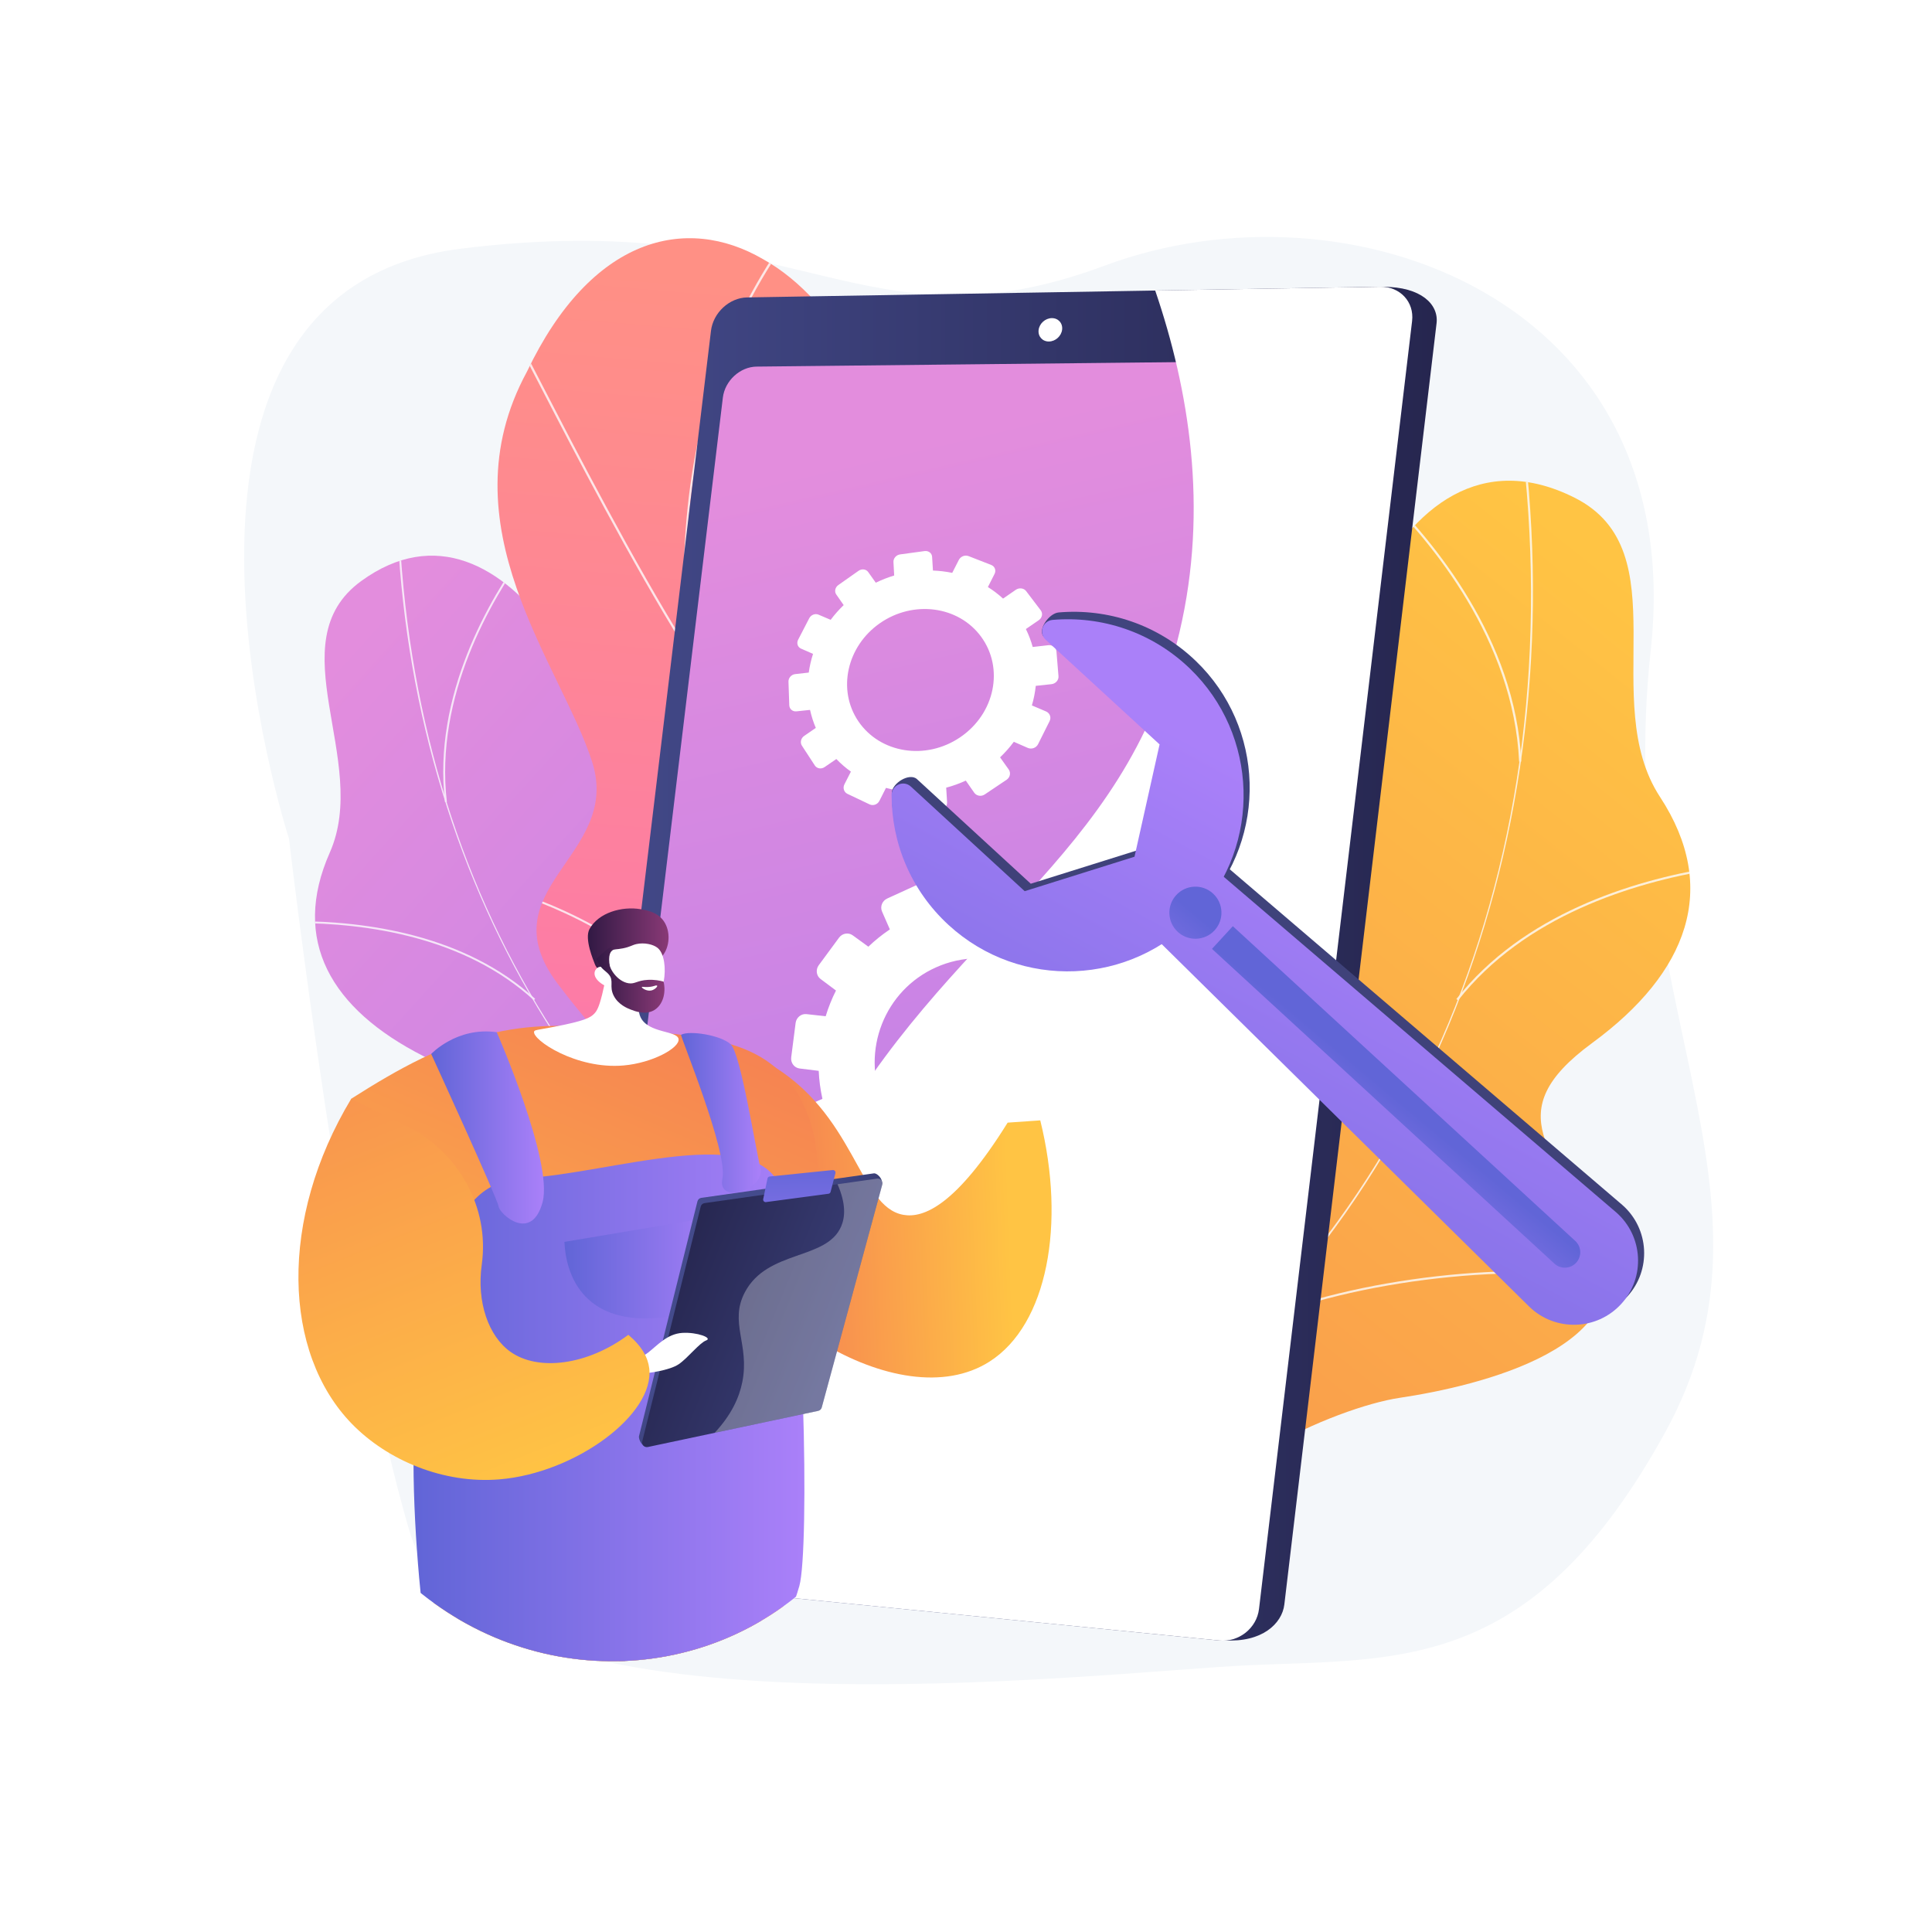 <?xml version="1.0" encoding="utf-8"?>
<!-- Generator: Adobe Illustrator 27.5.0, SVG Export Plug-In . SVG Version: 6.00 Build 0)  -->
<svg version="1.1" xmlns="http://www.w3.org/2000/svg" xmlns:xlink="http://www.w3.org/1999/xlink" x="0px" y="0px"
	 viewBox="0 0 3710 3710" style="enable-background:new 0 0 3710 3710;" xml:space="preserve">
<g id="Background">
	<g>
		<g>
			<rect style="fill:#FFFFFF;" width="3710" height="3710"/>
		</g>
	</g>
</g>
<g id="Illustration">
	<g>
		<path style="fill:#F4F7FA;" d="M3169.85,1249.131c74.369-677.361-582.327-912.688-1047.874-739.255
			c-469.324,174.84-578.13-114.989-1238.072-32.18c-668.227,83.848-328.958,1132.796-328.958,1132.796
			s106.325,912.126,232.293,1332.564c125.286,418.164,1324.535,266.874,1616.271,254.396c290.057-12.407,542.1,11.541,794.462-447.6
			C3449.872,2291.547,3095.727,1924.247,3169.85,1249.131z"/>
		<g>
			<g>
				
					<linearGradient id="SVGID_1_" gradientUnits="userSpaceOnUse" x1="-2552.347" y1="-2844.656" x2="-1937.077" y2="1088.689" gradientTransform="matrix(-0.869 -0.494 -0.494 0.869 -323.832 2459.381)">
					<stop  offset="0" style="stop-color:#FFC444"/>
					<stop  offset="0.996" style="stop-color:#F36F56"/>
				</linearGradient>
				<path style="fill:url(#SVGID_1_);" d="M2267.236,2983.371c-22.519-0.228-71.306-20.576-81.837-31.125
					c-70.083-70.195-209.834-193.096-216.076-297.769c-1.066-17.876,76.31-43.795,85.489-61.411
					c45.322-28.499,62.811-35.574,92.588-83.833c87.908-142.474-176.972-358.851,87.163-477.407
					c193.475-86.841,371.448-37.802,312.717-347.207c-58.733-309.405,121.025-907.332,476.342-728.902
					c203.918,102.402,43.556,390.533,164.115,574.646c114.561,174.955,53.945,337.42-130.323,472.518
					c-184.268,135.098-68.534,208.334,9.9,378.217c94.216,204.066-227.844,280.524-379.542,303.139
					C2565.612,2702.448,2266.84,2831.237,2267.236,2983.371z"/>
				<g>
					<defs>
						<path id="SVGID_00000181786389736634805570000017133113738347502495_" d="M1915.898,2633.594
							c64.874,140.551,125.098,286.245,189.663,428.138c88.269-3.314,192.019-9.362,198.576-119.152
							c9.117-152.641,261.707-241.104,383.862-258.65c151.189-21.718,473.621-99.03,379.324-302.875
							c-78.502-169.699-194.161-243.135-9.898-378.191c184.263-135.056,244.836-297.534,130.308-472.516
							c-120.523-184.141,39.802-472.133-164.114-574.638c-355.313-178.61-535.119,419.836-476.308,728.778
							c58.81,308.942-119.557,261.837-312.664,346.979c-263.633,116.237-0.633,341.097-86.786,474.834
							C2080.321,2611.144,2016.062,2601.109,1915.898,2633.594z"/>
					</defs>
					<clipPath id="SVGID_00000150097477552427932820000016778773829642721209_">
						<use xlink:href="#SVGID_00000181786389736634805570000017133113738347502495_"  style="overflow:visible;"/>
					</clipPath>
					<g style="opacity:0.8;clip-path:url(#SVGID_00000150097477552427932820000016778773829642721209_);">
						<g>
							<path style="fill:#FCFDFE;" d="M2081.036,2811.735c159.571-102.702,300.975-228.423,420.279-373.669
								c114.637-139.566,209.076-297.319,280.696-468.88c139.026-333.04,189.813-712.808,146.869-1098.249l-4.161,0.464
								c90.639,813.511-225.603,1537.553-845.95,1936.815L2081.036,2811.735z"/>
						</g>
						<g>
							<path style="fill:#FCFDFE;" d="M3116.26,2461.127l0.83-4.104c-198.539-39.962-518.321-3.662-712.854,80.923l1.668,3.84
								C2599.769,2457.491,2918.434,2421.307,3116.26,2461.127z"/>
						</g>
						<g>
							<path style="fill:#FCFDFE;" d="M2201.83,2732.032c73.157-83.727,101.199-200.992,83.354-348.538
								c-13.025-107.669-49.754-228.739-109.17-359.844l-3.813,1.728c59.241,130.715,95.856,251.371,108.827,358.62
								c17.697,146.315-10.008,262.485-82.347,345.28L2201.83,2732.032z"/>
						</g>
						<g>
							<path style="fill:#FCFDFE;" d="M2799.95,1921.071c127.333-161.817,334.561-225.713,485.978-250.825l-0.686-4.13
								c-152.146,25.23-360.421,89.499-488.581,252.365L2799.95,1921.071z"/>
						</g>
						<g>
							<path style="fill:#FCFDFE;" d="M2921.346,1462.436c-10.817-234.868-168.979-423.894-262.293-515.668l-2.937,2.985
								c92.877,91.343,250.298,279.434,261.052,512.873L2921.346,1462.436z"/>
						</g>
					</g>
				</g>
			</g>
		</g>
		<g>
			<g>
				<g>
					
						<linearGradient id="SVGID_00000093176617116222448590000000789894408115412127_" gradientUnits="userSpaceOnUse" x1="-2975.786" y1="-3202.526" x2="-2435.3" y2="252.731" gradientTransform="matrix(0.778 -0.629 0.629 0.778 4822.554 2027.905)">
						<stop  offset="0.004" style="stop-color:#E38DDD"/>
						<stop  offset="1" style="stop-color:#9571F6"/>
					</linearGradient>
					<path style="fill:url(#SVGID_00000093176617116222448590000000789894408115412127_);" d="M1638.252,2765.62
						c19.487-3.407,58.879-27.998,66.505-38.642c50.747-70.835,154.376-197.285,144.871-288.909
						c-1.623-15.648-72.389-27.089-82.857-41.051c-43.348-18.246-59.517-21.887-92.205-59.476
						c-96.505-110.975,102.27-336.285-143.588-401.414c-180.087-47.706-327.373,20.164-320.553-256.41
						c6.821-276.574-234.206-769.266-516.782-563.962c-162.172,117.825,17.895,344.737-60.373,521.512
						c-74.375,167.983,1.321,300.177,180.304,391.026c178.982,90.85,89.096,170.827,45.315,329.265
						c-52.59,190.318,237.48,210.701,372.2,208.688C1339.575,2564.625,1616.915,2633.688,1638.252,2765.62z"/>
					<g>
						<defs>
							<path id="SVGID_00000103985487062511851790000004720648369262432908_" d="M1892.962,2412.354
								c-36.207,131.08-67.649,265.955-103.397,398.154c-76.987,9.706-167.783,19.248-189.113-74.988
								c-29.654-131.016-261.216-171.705-369.605-169.507c-134.152,2.719-424.666-18.351-371.973-208.489
								c43.866-158.289,133.659-238.427-45.313-329.241c-178.972-90.814-254.633-223.025-180.291-391.026
								c78.234-176.796-101.782-403.592,60.374-521.506c282.548-205.46,523.69,287.675,516.735,563.859
								s140.949,209.933,320.475,256.22c245.092,63.191,49.156,295.587,142.895,399.238
								C1747.234,2416.323,1801.506,2398.468,1892.962,2412.354z"/>
						</defs>
						<clipPath id="SVGID_00000031205689853282147230000011245733773461844612_">
							<use xlink:href="#SVGID_00000103985487062511851790000004720648369262432908_"  style="overflow:visible;"/>
						</clipPath>
						<g style="opacity:0.8;clip-path:url(#SVGID_00000031205689853282147230000011245733773461844612_);">
							<g>
								<path style="fill:#FCFDFE;" d="M1775.198,2590.305c-152.958-66.287-293.448-155.117-417.563-264.021
									c-119.26-104.645-223.604-227.934-310.134-366.444c-167.972-268.88-266.114-590.842-283.814-931.077l3.673-0.191
									c37.358,718.1,414.666,1300.664,1009.303,1558.359L1775.198,2590.305z"/>
							</g>
							<g>
								<path style="fill:#FCFDFE;" d="M827.863,2433.906l-1.304-3.439c166.407-62.933,448.78-77.036,629.462-31.436l-0.899,3.567
									C1275.06,2357.154,993.672,2371.198,827.863,2433.906z"/>
							</g>
							<g>
								<path style="fill:#FCFDFE;" d="M1659.132,2538.429c-75.346-62.153-116.365-159.807-121.922-290.249
									c-4.053-95.188,10.533-205.37,43.354-327.484l3.552,0.954c-32.725,121.751-47.271,231.558-43.232,326.374
									c5.51,129.354,46.08,226.106,120.585,287.568L1659.132,2538.429z"/>
							</g>
							<g>
								<path style="fill:#FCFDFE;" d="M1025.094,1920.689c-133.437-122.124-322.175-147.981-457.008-148.172l0.006-3.678
									c135.482,0.189,325.181,26.221,459.484,149.137L1025.094,1920.689z"/>
							</g>
							<g>
								<path style="fill:#FCFDFE;" d="M854.507,1540.425c-24.092-205.135,86.072-391.528,153.883-484.379l2.971,2.169
									c-67.493,92.415-177.149,277.892-153.205,481.78L854.507,1540.425z"/>
							</g>
						</g>
					</g>
				</g>
			</g>
			<g>
				<g>
					<defs>
						<path id="SVGID_00000134216714518308233490000014850078772825532046_" d="M1288.306,2813.698
							c124.586,18.482,249.68,34.638,375.183,48.447c1.553,2.001,100.715-204.009,7.529-351.979
							c-185.53-288.033,34.645-440.189,114.163-544.359c121.129-144.418,137.572-355.916-92.657-378.774
							c-223.127-26.521-155.232-400.471-40.92-671.501c69.197-128.183-41.151-337.152-186.41-417.923
							c-147.379-85.76-329.664-43.322-453.303,216.112c-160.46,295.625,65.664,562.703,125.241,749.429
							c58.72,183.369-211.936,244.227-59.815,434.226c126.157,166.347,303.385,309.728,187.417,443.202
							C1147.228,2471.756,1131.175,2601.01,1288.306,2813.698z"/>
					</defs>
					<clipPath id="SVGID_00000160173511085096267550000008652763904742613130_">
						<use xlink:href="#SVGID_00000134216714518308233490000014850078772825532046_"  style="overflow:visible;"/>
					</clipPath>
				</g>
				<g>
					<defs>
						<path id="SVGID_00000170963219522193813630000014639079443768356000_" d="M1288.306,2813.698
							c124.586,18.482,249.68,34.638,375.183,48.447c1.553,2.001,100.715-204.009,7.529-351.979
							c-185.53-288.033,34.645-440.189,114.163-544.359c121.129-144.418,137.572-355.916-92.657-378.774
							c-223.127-26.521-155.232-400.471-40.92-671.501c69.197-128.183-41.151-337.152-186.41-417.923
							c-147.379-85.76-329.664-43.322-453.303,216.112c-160.46,295.625,65.664,562.703,125.241,749.429
							c58.72,183.369-211.936,244.227-59.815,434.226c126.157,166.347,303.385,309.728,187.417,443.202
							C1147.228,2471.756,1131.175,2601.01,1288.306,2813.698z"/>
					</defs>
					<clipPath id="SVGID_00000162348981117779677420000006327351321110062726_">
						<use xlink:href="#SVGID_00000170963219522193813630000014639079443768356000_"  style="overflow:visible;"/>
					</clipPath>
					
						<linearGradient id="SVGID_00000121979924714665209080000011342778861040339091_" gradientUnits="userSpaceOnUse" x1="1446.836" y1="-1473.018" x2="694.571" y2="664.999" gradientTransform="matrix(0.968 -0.25 0.25 0.968 449.045 2329.209)">
						<stop  offset="0" style="stop-color:#FF9085"/>
						<stop  offset="1" style="stop-color:#FB6FBB"/>
					</linearGradient>
					
						<path style="clip-path:url(#SVGID_00000162348981117779677420000006327351321110062726_);fill:url(#SVGID_00000121979924714665209080000011342778861040339091_);" d="
						M1288.306,2813.698c124.586,18.482,249.68,34.638,375.183,48.447c1.553,2.001,100.715-204.009,7.529-351.979
						c-185.53-288.033,34.645-440.189,114.163-544.359c120.336-144.505,130.102-334.137-72.21-392.623
						c-223.385-68.516-179.366-388.246-61.367-657.652c69.197-128.183-41.151-337.152-186.41-417.923
						c-147.379-85.76-329.664-43.322-453.303,216.112c-160.46,295.625,65.664,562.703,125.241,749.429
						c58.72,183.369-211.936,244.227-59.815,434.226c126.157,166.347,303.385,309.728,187.417,443.202
						C1147.228,2471.756,1131.175,2601.01,1288.306,2813.698z"/>
					<g style="opacity:0.8;clip-path:url(#SVGID_00000162348981117779677420000006327351321110062726_);">
						<g>
							<path style="fill:#FCFDFE;" d="M1446.202,2870.959c2.379-14.452,7.643-508.978-65.725-987.182
								c-7.674-79.605-17.532-160.301-27.064-238.339c-25.545-209.182-51.966-425.49-36.658-629.595
								c17.126-228.427,85.978-419.507,210.492-584.157l3.911,2.319c-276.494,365.631-226.321,776.458-173.198,1211.407
								c9.536,78.058,19.393,158.775,27.058,238.327c76.54,498.846,66.217,986.482,65.649,988.395l-4.438-1.287l2.219,0.643
								L1446.202,2870.959z"/>
						</g>
						<g>
							<path style="fill:#FCFDFE;" d="M1314.063,1242.77c-100.491-160.696-214.395-381.027-275.586-499.397
								c-26.154-50.596-46.812-90.559-49.766-93.449l1.288-0.924l0.199-2.407c3.077,0.469,5.149,4.044,52.436,95.514
								c61.164,118.318,175.015,338.553,275.422,499.108L1314.063,1242.77z"/>
						</g>
						<g>
							<path style="fill:#FCFDFE;" d="M1317.084,1066.693l-1.662-6.41c51.066-102.499,127.868-185.934,222.102-241.289
								c74.805-43.945,138.269-57.421,154.601-58.679c3.494-0.265,4.919-0.051,5.902,0.901l-3.323,2.382
								c0.466,0.452,0.929,0.534,0.942,0.538c-5.695-1.039-67.505,9.165-143.997,51.67
								C1482.703,854.12,1383.912,932.559,1317.084,1066.693z"/>
						</g>
						<g>
							<path style="fill:#FCFDFE;" d="M1418.888,2205.328c17.389-137.804,93.848-270.052,227.246-393.072
								c69.473-64.067,151.777-122.906,244.618-174.881c4.862-2.72,8.701-4.87,9.277-5.348l3.347,2.907
								c-0.813,0.677-3.449,2.16-9.86,5.75c-129.001,72.218-433.041,271.882-470.088,565.424L1418.888,2205.328z"/>
						</g>
						<g>
							<path style="fill:#FCFDFE;" d="M1402.712,2051.565c-90.228-230.084-385.751-325.831-390.85-327.233
								c-0.022-0.006-0.035-0.01-0.048-0.013l0.311-1.88l-1.191,1.557l-1.033-2.232l2.137-1.271
								c2.741,0.125,303.63,97.188,394.993,330.174L1402.712,2051.565z"/>
						</g>
						<g>
							<path style="fill:#FCFDFE;" d="M1446.546,2791.009c13.381-58.726,65.473-150.629,237.648-254.967
								c4.043-2.448,7.536-4.564,8.057-5.031l1.437,1.172l2.704,0.41c-0.108,1.107-0.108,1.107-9.318,6.687
								c-171.103,103.687-222.799,194.714-236.036,252.817L1446.546,2791.009z"/>
						</g>
						<g>
							<path style="fill:#FCFDFE;" d="M1445.666,2674.469c-7.524-109.774-157.585-230.424-246.369-292.573
								c-3.029-2.121-4.971-3.486-5.651-4.023l2.938-2.721c0.649,0.516,2.514,1.817,5.406,3.842
								c89.431,62.604,240.607,184.257,248.239,295.626L1445.666,2674.469z"/>
						</g>
					</g>
				</g>
				<g>
					<defs>
						<path id="SVGID_00000045594061335559553720000004364007888438749095_" d="M1288.306,2813.698
							c124.586,18.482,249.68,34.638,375.183,48.447c1.553,2.001,100.715-204.009,7.529-351.979
							c-185.53-288.033,34.645-440.189,114.163-544.359c121.129-144.418,137.572-355.916-92.657-378.774
							c-223.127-26.521-155.232-400.471-40.92-671.501c69.197-128.183-41.151-337.152-186.41-417.923
							c-147.379-85.76-329.664-43.322-453.303,216.112c-160.46,295.625,65.664,562.703,125.241,749.429
							c58.72,183.369-211.936,244.227-59.815,434.226c126.157,166.347,303.385,309.728,187.417,443.202
							C1147.228,2471.756,1131.175,2601.01,1288.306,2813.698z"/>
					</defs>
					<clipPath id="SVGID_00000073705088364025468730000015514126938403121828_">
						<use xlink:href="#SVGID_00000045594061335559553720000004364007888438749095_"  style="overflow:visible;"/>
					</clipPath>
				</g>
			</g>
		</g>
		<g>
			<g>
				<g>
					
						<linearGradient id="SVGID_00000080899031316130431150000004015533837280212926_" gradientUnits="userSpaceOnUse" x1="1138.57" y1="1850.543" x2="2758.984" y2="1850.543">
						<stop  offset="0" style="stop-color:#444B8C"/>
						<stop  offset="0.996" style="stop-color:#26264F"/>
					</linearGradient>
					<path style="fill:url(#SVGID_00000080899031316130431150000004015533837280212926_);" d="M1417.472,639.229l-278.429,2314.249
						c-4.174,34.699,19.741,65.804,53.243,69.128l1159.693,127.317c71.042,4.419,109.939-31.876,114.323-68.774l292.319-2460.433
						c4.359-36.692-30.495-69.92-101.839-69.921l-1170.245,24.648C1452.66,576.01,1421.625,604.712,1417.472,639.229z"/>
					
						<linearGradient id="SVGID_00000049198843064511511440000010681187575669207471_" gradientUnits="userSpaceOnUse" x1="1084.843" y1="1850.609" x2="2712.083" y2="1850.609">
						<stop  offset="0" style="stop-color:#444B8C"/>
						<stop  offset="0.996" style="stop-color:#26264F"/>
					</linearGradient>
					<path style="fill:url(#SVGID_00000049198843064511511440000010681187575669207471_);" d="M1365.278,635.246L1085.32,2961.071
						c-4.198,34.874,19.799,66.139,53.424,69.487l1202.277,119.7c37.694,3.752,72.237-23.515,76.646-60.603l293.96-2473.148
						c4.383-36.881-23.302-66.526-61.408-65.883l-1215.603,20.511C1400.611,571.708,1369.454,600.557,1365.278,635.246z"/>
					
						<linearGradient id="SVGID_00000171719284244431105890000002642239627449717686_" gradientUnits="userSpaceOnUse" x1="2075.92" y1="854.979" x2="1315.139" y2="4112.494" gradientTransform="matrix(-1 0 0 1 3736.966 0)">
						<stop  offset="0.004" style="stop-color:#E38DDD"/>
						<stop  offset="1" style="stop-color:#9571F6"/>
					</linearGradient>
					<path style="fill:url(#SVGID_00000171719284244431105890000002642239627449717686_);" d="M1388.091,763.536l-259.485,2156.501
						c-3.92,32.581,18.553,61.737,50.027,64.797l1130.701,109.913c35.041,3.406,67.151-22.046,71.257-56.568l271.662-2284.615
						c4.084-34.343-21.619-62.13-57.014-61.753l-1142.305,12.164C1421.133,704.313,1391.992,731.114,1388.091,763.536z"/>
					<path style="fill:#FFFFFF;" d="M1994.432,633.648c-1.482,12.381,7.403,22.292,19.859,22.135
						c12.47-0.157,23.792-10.342,25.275-22.748c1.484-12.406-7.434-22.316-19.906-22.133
						C2007.203,611.084,1995.913,621.267,1994.432,633.648z"/>
					<g>
						<path style="fill:#FFFFFF;" d="M1583.579,2211.116c231.479-427.972,577.274-556.076,681.385-997.149
							c56.276-238.417,17.934-466.614-46.644-656.056l431.899-7.288c38.105-0.642,65.791,29.003,61.407,65.883l-293.959,2473.149
							c-4.408,37.088-38.951,64.355-76.646,60.602l-945.107-94.095C1388.925,2672.683,1480.395,2401.887,1583.579,2211.116z"/>
					</g>
				</g>
			</g>
			<g>
				<path style="fill:#FFFFFF;" d="M1763.99,1697.847l-60.305,27.568c-9.599,4.388-14.041,15.559-9.924,24.974l15.023,34.354
					c-14.868,9.99-28.683,21.078-41.306,33.175l-30.01-21.817c-8.272-6.013-20.016-4.011-26.252,4.46l-39.007,52.986
					c-6.239,8.476-4.67,20.301,3.523,26.428l29.588,22.121c-7.987,15.862-14.595,32.404-19.785,49.426l-36.775-4.107
					c-10.218-1.141-19.576,6.434-20.924,16.93l-8.474,65.966c-1.363,10.602,5.844,20.232,16.116,21.498l36.696,4.526
					c0.776,17.871,3.183,35.864,7.125,53.808l-34.465,15.015c-9.647,4.202-14.229,15.722-10.235,25.756l25.192,63.281
					c4.063,10.206,15.289,15.106,25.075,10.918l34.963-14.963c9.844,15.941,20.894,30.886,33.107,44.614l-23.05,31.384
					c-6.487,8.832-4.791,21.627,3.813,28.593l54.332,43.996c8.775,7.106,21.236,5.621,27.808-3.336l23.529-32.063
					c16.555,9.032,33.87,16.627,51.76,22.645l-4.437,40.943c-1.241,11.446,6.778,22.163,17.936,23.927l70.387,11.125
					c11.354,1.796,21.53-6.157,22.702-17.752l4.216-41.667c18.805-0.551,37.703-2.864,56.504-6.899l17.349,39.673
					c4.808,10.995,17.305,16.452,27.915,12.156l66.677-26.999c10.716-4.338,15.371-16.812,10.398-27.827l-18.085-40.06
					c16.165-10.421,31.186-22.12,44.842-35.042l35.556,26.583c9.777,7.311,23.251,5.704,30.064-3.608l42.605-58.208
					c6.811-9.304,4.31-22.679-5.561-29.855l-36.254-26.356c8.152-17.08,14.755-34.863,19.695-53.152l44.022,5.428
					c11.947,1.475,22.396-6.694,23.312-18.23l5.694-71.744c0.905-11.411-8.005-21.726-19.875-23.051l-43.8-4.892
					c-1.826-18.523-5.397-37.037-10.613-55.359l39.536-16.92c10.646-4.556,15.151-16.624,10.06-26.924l-31.558-63.839
					c-5.002-10.118-17.557-14.594-28.043-10.025l-38.937,16.963c-11.027-15.237-23.176-29.333-36.357-42.12l24.268-33.071
					c6.539-8.909,4.235-21.222-5.12-27.486l-57.923-38.788c-9.17-6.141-21.82-3.984-28.274,4.803l-23.922,32.572
					c-16.612-7.552-33.813-13.656-51.39-18.285l3.964-39.182c1.068-10.561-6.923-19.812-17.827-20.675l-67.619-5.348
					c-10.723-0.848-20.315,6.916-21.446,17.352l-4.155,38.33c-17.652,1.463-35.29,4.518-52.753,9.054l-15.647-34.66
					C1784.98,1697.448,1773.677,1693.419,1763.99,1697.847z M1962.853,2229.478c-104.44,43.588-224.045-7.409-267.431-111.07
					c-42.352-101.191,3.3-216.804,102.201-260.897c100.182-44.664,220.315-0.697,268.191,100.952
					C2114.886,2062.652,2068.708,2185.299,1962.853,2229.478z"/>
				<path style="fill:#FFFFFF;" d="M1648.627,1096.147l-38.73,27.256c-6.178,4.348-8.012,12.427-4.093,18.058l14.286,20.527
					c-9.203,8.867-17.558,18.311-24.978,28.25l-23.353-9.934c-6.446-2.742-14.416,0.37-17.815,6.948l-21.284,41.198
					c-3.408,6.598-0.973,14.224,5.451,17.037l23.166,10.144c-3.786,11.769-6.535,23.78-8.238,35.893l-26.177,2.99
					c-7.285,0.832-12.985,7.331-12.741,14.525l1.53,45.211c0.245,7.266,6.384,12.529,13.719,11.747l26.162-2.787
					c2.557,11.737,6.265,23.294,11.037,34.571l-22.368,15.445c-6.269,4.329-8.172,12.709-4.246,18.731l24.729,37.927
					c3.983,6.108,12.358,7.544,18.703,3.193l22.636-15.524c8.624,8.963,17.966,17.066,27.97,24.17l-12.468,24.454
					c-3.511,6.887-0.901,15.066,5.846,18.27l42.509,20.19c6.849,3.253,15.28,0.247,18.814-6.719l12.643-24.918
					c12.394,3.269,25.136,5.467,38.083,6.534l1.489,27.611c0.416,7.718,7.099,13.45,14.939,12.793l49.321-4.135
					c7.934-0.664,13.99-7.516,13.515-15.292l-1.706-27.948c12.737-3.379,25.328-7.92,37.65-13.566l16.099,23.133
					c4.457,6.405,13.512,7.958,20.219,3.453l42.054-28.249c6.743-4.529,8.522-13.387,3.981-19.768l-16.535-23.232
					c9.762-9.339,18.606-19.323,26.392-29.88l26.76,11.718c7.347,3.217,16.201,0.06,19.759-7.057l22.222-44.433
					c3.548-7.094,0.438-15.39-6.933-18.525l-27.115-11.535c3.618-12.364,6.123-24.944,7.457-37.596l30.033-3.2
					c8.136-0.866,14.229-7.762,13.6-15.389l-3.914-47.449c-0.624-7.549-7.682-12.912-15.755-11.99l-29.845,3.408
					c-3.226-11.787-7.622-23.31-13.103-34.466l24.676-16.922c6.635-4.55,8.348-13.073,3.83-19.023l-28.049-36.932
					c-4.453-5.863-13.372-6.936-19.926-2.41l-24.373,16.829c-9.093-8.327-18.826-15.75-29.125-22.171l12.792-25.21
					c3.444-6.787,0.549-14.506-6.451-17.238l-43.447-16.96c-6.895-2.692-15.249,0.57-18.671,7.282l-12.694,24.9
					c-12.139-2.517-24.534-3.998-37.039-4.455l-1.61-26.369c-0.434-7.108-6.914-12.031-14.463-11.006l-46.939,6.375
					c-7.463,1.014-13.197,7.551-12.817,14.611l1.397,25.927c-11.983,3.583-23.794,8.219-35.331,13.815l-14.667-20.608
					C1663.102,1092.772,1654.836,1091.777,1648.627,1096.147z M1843.809,1415.79c-66.373,45.086-154.119,30.608-195.642-30.911
					c-40.696-60.294-21.966-143.925,41.5-188.146c63.905-44.526,150.727-33.549,194.313,25.871
					C1928.463,1283.246,1910.657,1370.38,1843.809,1415.79z"/>
			</g>
		</g>
		<g>
			<defs>
				<path id="SVGID_00000091713249150638681070000002713803858289231506_" d="M753.645,3009.726
					c-238.177-243.319-373.462-1020.471-135.322-1252.352c234.543-228.379,1267.689-42.417,1441.209,240.202
					c236.72,385.554-258.727,794.433-479.102,1021.279C1356.794,3249.058,987.13,3248.25,753.645,3009.726z"/>
			</defs>
			<clipPath id="SVGID_00000128444940086600710710000001098320714832754310_">
				<use xlink:href="#SVGID_00000091713249150638681070000002713803858289231506_"  style="overflow:visible;"/>
			</clipPath>
			<g style="clip-path:url(#SVGID_00000128444940086600710710000001098320714832754310_);">
				<path style="fill:#FFFFFF;" d="M1944.618,2166.551c0,0-11.051-54.846,2.456-65.897c13.507-11.051,58.121-88,56.074-66.307
					s-11.46,49.526-11.46,49.526s42.158,4.093,31.516,29.06c-10.642,24.968-37.435,26.354-35.294,39.167
					C1990.05,2164.914,1946.255,2211.165,1944.618,2166.551z"/>
				
					<linearGradient id="SVGID_00000132080468290401238610000017602304553412143281_" gradientUnits="userSpaceOnUse" x1="-555.442" y1="2316.243" x2="9.738" y2="2336.637" gradientTransform="matrix(-1 0 0 1 1382.367 0)">
					<stop  offset="0" style="stop-color:#FFC444"/>
					<stop  offset="0.996" style="stop-color:#F36F56"/>
				</linearGradient>
				<path style="fill:url(#SVGID_00000132080468290401238610000017602304553412143281_);" d="M1934.97,2155.793
					c20.88-1.457,41.756-2.913,62.636-4.37c49.256,199.037,13.926,392.114-97.243,463.121
					c-173.686,110.938-496.473-98.074-566.424-325.659c-30.703-99.893-23.713-244.056,37.651-272.066
					c17.033-7.777,43.463-8.984,100.728,23.167c171.014,96.015,175.509,277.484,262.447,292.852
					C1773.421,2339.671,1835.841,2315.025,1934.97,2155.793z"/>
				
					<linearGradient id="SVGID_00000130625735048109696630000009700612833370307721_" gradientUnits="userSpaceOnUse" x1="2323.557" y1="3861.758" x2="1930.234" y2="2975.114" gradientTransform="matrix(0.999 0.053 -0.053 0.999 -439.093 -19.3)">
					<stop  offset="0" style="stop-color:#AA80F9"/>
					<stop  offset="0.996" style="stop-color:#6165D7"/>
				</linearGradient>
				<path style="fill:url(#SVGID_00000130625735048109696630000009700612833370307721_);" d="M1243.062,3386.582h227.48
					c-10.721-192.736-10.576-371.398-4.01-533.298c-106.307,16.449-212.616,32.899-318.925,49.35
					c15.176,207.793,55.793,364.811,91.512,472.229C1240.433,3378.813,1241.748,3382.717,1243.062,3386.582z"/>
				
					<linearGradient id="SVGID_00000093874240297536061440000008754624234609828488_" gradientUnits="userSpaceOnUse" x1="2262.564" y1="3888.817" x2="1869.241" y2="3002.174" gradientTransform="matrix(0.999 0.053 -0.053 0.999 -439.093 -19.3)">
					<stop  offset="0" style="stop-color:#AA80F9"/>
					<stop  offset="0.996" style="stop-color:#6165D7"/>
				</linearGradient>
				<path style="opacity:0.3;fill:url(#SVGID_00000093874240297536061440000008754624234609828488_);" d="M1243.063,3386.582
					h132.978c-13.854-73.447-59.442-118.546-84.065-171.172c-30.251-64.656-41.842-168.512,39.688-341.258
					c-61.352,9.494-122.704,18.989-184.056,28.481c15.176,207.792,55.793,364.811,91.512,472.228
					C1240.433,3378.813,1241.748,3382.717,1243.063,3386.582z"/>
				
					<linearGradient id="SVGID_00000133528882474121213520000001272621843920420284_" gradientUnits="userSpaceOnUse" x1="1613.651" y1="3994.631" x2="1220.317" y2="3107.962" gradientTransform="matrix(0.998 -0.069 0.069 0.998 -362.407 92.986)">
					<stop  offset="0" style="stop-color:#AA80F9"/>
					<stop  offset="0.996" style="stop-color:#6165D7"/>
				</linearGradient>
				<path style="fill:url(#SVGID_00000133528882474121213520000001272621843920420284_);" d="M1181.389,3386.582
					c17.144-184.328,35.514-366.266,55.013-545.739c-210.301-21.24-286.521,49.733-311.152,78.335
					c-69.804,81.043-55.144,213.991-15.101,467.404H1181.389z"/>
				
					<linearGradient id="SVGID_00000153697863918928515020000004416165407419411871_" gradientUnits="userSpaceOnUse" x1="1104.775" y1="3028.765" x2="1699.752" y2="1654.006" gradientTransform="matrix(1 0 0 1 -201.513 0)">
					<stop  offset="0" style="stop-color:#FFC444"/>
					<stop  offset="0.996" style="stop-color:#F36F56"/>
				</linearGradient>
				<path style="fill:url(#SVGID_00000153697863918928515020000004416165407419411871_);" d="M674.483,2109.893
					c92.678-58.934,175.723-104.889,274.585-126.733c87.799-19.4,154.302-13.244,236.6-6.994
					c159.382,12.107,259.032,19.676,324.444,94.737c57.852,66.385,59.111,152.541,59.51,170.88
					c1.601,73.872-27.13,111.564-48.243,172.792c-33.977,98.535,0.409,116.997,10.383,378.98c0,0,9.907,310.815-69.29,358.149
					c-33.891,20.256-62.792,89.898-235.736,72.757c-115.968-11.496-153.683-13.627-212.41,6.247
					c-79.97,27.058-111.554-24.815-144.545-39.594c-31.635-14.179-35.664-68.795-39.484-164.021
					c-5.894-146.893-5.531-246.736-6.075-282.475c-2.493-163.977-44.016-289.178-97.195-449.527
					C693.766,2194.8,701.25,2166.944,674.483,2109.893z"/>
				
					<linearGradient id="SVGID_00000119116500933522780020000000515323834593359491_" gradientUnits="userSpaceOnUse" x1="1195.667" y1="3046.817" x2="1823.558" y2="1596.008" gradientTransform="matrix(1 0 0 1 -201.513 0)">
					<stop  offset="0" style="stop-color:#FF9085"/>
					<stop  offset="1" style="stop-color:#FB6FBB"/>
				</linearGradient>
				<path style="opacity:0.4;fill:url(#SVGID_00000119116500933522780020000000515323834593359491_);" d="M1395.245,3066.581
					c-85.062-36.295-84.569-111.41-164.016-142.756c-111.321-43.921-252.736,42.96-258.177,30.373
					c-6.044-13.982,201.755-68.905,260.743-223.442c22.416-58.727,28.243-144.676-14.016-180.928
					c-50.402-43.238-120.162,26.288-198.518-12.408c-90.101-44.498-74.537-174.298-151.369-196.035
					c-40.699-11.514-84.045,13.878-115.175,38.17c39.291,122.711,67.464,230.924,69.504,365.063
					c0.544,35.739,0.182,135.582,6.075,282.475c3.82,95.225,7.849,149.842,39.484,164.021
					c32.991,14.779,61.452,39.406,141.421,12.348c58.727-19.874,105.813-11.496,221.781,0
					c172.944,17.141,195.598-31.502,229.488-51.758c22.071-13.193,32.564-33.027,39.587-71.131
					C1467.388,3084.311,1430.607,3081.668,1395.245,3066.581z"/>
				
					<linearGradient id="SVGID_00000108999035697881128810000016154190007849940374_" gradientUnits="userSpaceOnUse" x1="794.056" y1="2737.3" x2="1544.681" y2="2737.3">
					<stop  offset="0.004" style="stop-color:#6165D7"/>
					<stop  offset="1" style="stop-color:#AA80F9"/>
				</linearGradient>
				<path style="fill:url(#SVGID_00000108999035697881128810000016154190007849940374_);" d="M853.124,2520.573
					c0,0-18.387-249.969,150.774-258.017s455.741-112.965,498.161,25.969c42.42,138.935,52.759,687.229,32.88,757.146
					c-19.879,69.917-82.302,215.719-162.633,192.715c-80.33-23.004-524.085,69.766-543.698-22.837
					C808.995,3122.948,750.156,2600.192,853.124,2520.573z"/>
				<g>
					<path style="fill:#FFFFFF;" d="M1170.09,1813.722c-1.855,41.227-8.197,73.665-13.742,95.814
						c-6.351,25.377-10.296,31.811-15.163,36.941c-7.328,7.725-18.144,13.954-77.977,25.445
						c-32.559,6.251-36.683,5.813-37.563,8.962c-4.291,15.373,80.502,73.071,171.713,65.127
						c55.823-4.86,107.921-33.779,105.714-50.542c-2.223-16.872-58.044-10.864-72.927-41.967
						c-10.351-21.636,4.106-50.797,20.63-74.702C1237.519,1850.421,1183.341,1842.098,1170.09,1813.722z"/>
					<g>
						
							<linearGradient id="SVGID_00000050658514451243309160000006136237297555945631_" gradientUnits="userSpaceOnUse" x1="1128.889" y1="1830.474" x2="1283.841" y2="1830.474">
							<stop  offset="0" style="stop-color:#311944"/>
							<stop  offset="1" style="stop-color:#893976"/>
						</linearGradient>
						<path style="fill:url(#SVGID_00000050658514451243309160000006136237297555945631_);" d="M1272.053,1835.505
							c14.003-16.67,16.429-46.95,2.387-66.924c-12.086-17.187-32.362-20.628-44.501-22.693
							c-35.179-5.976-80.628,6.415-97.903,38.162c-10.234,18.813,7.535,59.992,10.267,67.37c3.097,8.343,9.346,11.482,14.94,17.963
							c7.751,8.99,19.874,23.271,39.63,47.131c1.988-6.623,4.91-14.797,9.326-23.59c1.7-3.386,8.508-16.594,18.316-27.325
							C1244.164,1844.088,1258.779,1851.304,1272.053,1835.505z"/>
						<path style="fill:#FFFFFF;" d="M1167.98,1895.794c0,0,21.231,39.417,67.722,38.878c41.624-0.485,52.666-93.184,27.227-114.336
							c-8.489-7.059-26.045-10.739-40.654-7.474c-8.629,1.93-11.697,5.309-25.857,8.183c-13.063,2.656-16.624,1.034-20.688,4.097
							c-5.081,3.837-9.182,13.681-2.511,41.309c-7.487-8.434-16.821-12.018-23.723-9.201c-1.1,0.453-4.051,2.238-5.812,5.088
							C1137.317,1872.653,1146.299,1886.74,1167.98,1895.794z"/>
						
							<linearGradient id="SVGID_00000147222242079637317940000002696947332691064253_" gradientUnits="userSpaceOnUse" x1="1145.134" y1="1881.924" x2="1275.969" y2="1881.924">
							<stop  offset="0" style="stop-color:#311944"/>
							<stop  offset="1" style="stop-color:#893976"/>
						</linearGradient>
						<path style="fill:url(#SVGID_00000147222242079637317940000002696947332691064253_);" d="M1174.15,1819.479
							c1.921,1.598-4.592,8.734-5.612,19.274c-1.983,20.457,17.458,46.178,38.519,49.396c12.451,1.901,16.295-5.459,37.104-6.541
							c12.885-0.668,23.463,1.532,30.093,3.356c5.302,22.834-2.014,44.928-17.601,54.529c-16.781,10.336-37.09,2.438-45.582-0.865
							c-5.679-2.21-23.883-9.25-32.659-26.758c-9.142-18.244,1.328-28.388-9.608-40.981c-5.516-6.352-13.043-9.377-19.885-21.47
							c-1.857-3.284-3.06-6.168-3.786-8.103C1156.442,1830.547,1171.368,1817.163,1174.15,1819.479z"/>
						<path style="fill:#FFFFFF;" d="M1258.752,1892.494c0,0-9.208,4.203-24.643,2.505c-0.75-0.083-1.592,0.093-1.708,0.478
							c-0.434,1.449,9.145,8.566,18.435,6.483c6.594-1.484,11.978-7.363,11.187-8.975
							C1261.687,1892.305,1260.213,1892.314,1258.752,1892.494z"/>
					</g>
				</g>
				
					<linearGradient id="SVGID_00000011009304713839896250000003184538509595867312_" gradientUnits="userSpaceOnUse" x1="828.019" y1="2165.068" x2="1044.549" y2="2165.068">
					<stop  offset="0.004" style="stop-color:#6165D7"/>
					<stop  offset="1" style="stop-color:#AA80F9"/>
				</linearGradient>
				<path style="fill:url(#SVGID_00000011009304713839896250000003184538509595867312_);" d="M953.903,1982.115
					c0,0,108.834,248.368,87.995,326.29c-20.839,77.922-82.129,23.986-84.581,8.051s-129.298-292.503-129.298-292.503
					S876.995,1971.272,953.903,1982.115z"/>
				
					<linearGradient id="SVGID_00000093172786502879314810000008493157790331365050_" gradientUnits="userSpaceOnUse" x1="1307.881" y1="2136.886" x2="1460.941" y2="2136.886">
					<stop  offset="0.004" style="stop-color:#6165D7"/>
					<stop  offset="1" style="stop-color:#AA80F9"/>
				</linearGradient>
				<path style="fill:url(#SVGID_00000093172786502879314810000008493157790331365050_);" d="M1307.928,1987.073
					c-2.449,1.383,90.373,225.338,79.34,276.134c-11.032,50.796,83.235,21.377,72.875-20.913
					c-10.359-42.29-37.888-219.287-56.991-236.974C1384.051,1987.633,1323.557,1978.246,1307.928,1987.073z"/>
				
					<linearGradient id="SVGID_00000134945467808493962580000011783595547574418843_" gradientUnits="userSpaceOnUse" x1="1083.882" y1="2432.073" x2="1399.558" y2="2432.073">
					<stop  offset="0.004" style="stop-color:#6165D7"/>
					<stop  offset="1" style="stop-color:#AA80F9"/>
				</linearGradient>
				<path style="fill:url(#SVGID_00000134945467808493962580000011783595547574418843_);" d="M1083.882,2384.794l311.661-52.403
					c0,0,36.618,173.711-111.32,195.799S1087.559,2465.698,1083.882,2384.794z"/>
				<g>
					
						<linearGradient id="SVGID_00000077310345750796182200000007414289997716198326_" gradientUnits="userSpaceOnUse" x1="1617.677" y1="2635.191" x2="1402.445" y2="2471.954">
						<stop  offset="0.004" style="stop-color:#26264F"/>
						<stop  offset="1" style="stop-color:#444B8C"/>
					</linearGradient>
					<path style="fill:url(#SVGID_00000077310345750796182200000007414289997716198326_);" d="M1678.015,2253.189l-331.235,47.016
						c-3.637,0.516-6.596,3.186-7.482,6.749l-112.183,450.642c-1.609,6.464,7.031,21.337,13.547,19.955l324.22-78.382
						c3.307-0.702,5.944-3.196,6.829-6.458l121.475-422.341C1694.882,2264.119,1684.428,2252.279,1678.015,2253.189z"/>
					
						<linearGradient id="SVGID_00000160912663549042345030000003764086227585413784_" gradientUnits="userSpaceOnUse" x1="-665.975" y1="2550.716" x2="-1147.839" y2="2807.192" gradientTransform="matrix(-0.995 0.102 0.102 0.995 349.68 -26.87)">
						<stop  offset="0.004" style="stop-color:#26264F"/>
						<stop  offset="1" style="stop-color:#444B8C"/>
					</linearGradient>
					<path style="fill:url(#SVGID_00000160912663549042345030000003764086227585413784_);" d="M1684.264,2263.298l-331.235,47.015
						c-3.637,0.516-6.596,3.186-7.482,6.749l-112.184,450.642c-1.609,6.465,4.106,12.381,10.621,10.999l327.147-69.427
						c3.308-0.701,5.944-3.195,6.829-6.457l116.271-428.232C1695.929,2268.336,1690.677,2262.387,1684.264,2263.298z"/>
					
						<linearGradient id="SVGID_00000139280863158493578260000006979353308919582371_" gradientUnits="userSpaceOnUse" x1="1537.907" y1="2527.914" x2="1534.279" y2="2221.995">
						<stop  offset="0" style="stop-color:#AA80F9"/>
						<stop  offset="0.996" style="stop-color:#6165D7"/>
					</linearGradient>
					<path style="fill:url(#SVGID_00000139280863158493578260000006979353308919582371_);" d="M1594.982,2288.792l9.269-35.959
						c0.837-3.246-1.817-6.333-5.152-5.992l-121.053,12.39c-2.086,0.214-3.795,1.753-4.223,3.807l-8.249,39.568
						c-0.678,3.25,2.059,6.195,5.349,5.755l120.032-15.999C1592.899,2292.104,1594.492,2290.691,1594.982,2288.792z"/>
					<path style="opacity:0.3;fill:#FFFFFF;" d="M1425.48,2653.82c14.433-72.257-25.786-114.232,4.927-172.38
						c43.445-82.244,157.04-60.943,184.962-126.575c7.53-17.698,9.397-43.116-7.061-80.79l75.955-10.775
						c6.413-0.91,11.665,5.032,9.968,11.288L1577.96,2702.82c-0.885,3.265-3.522,5.752-6.829,6.457l-198.825,42.201
						C1404.917,2716.584,1419.617,2683.189,1425.48,2653.82z"/>
				</g>
				<path style="fill:#FFFFFF;" d="M1177.299,2626.625c0,0,49.231-15.141,67.364-29.321c18.133-14.19,36.68-35.893,65.364-37.75
					c28.685-1.848,58.929,9.732,46.069,14.421c-12.86,4.681-34.838,33.391-52.619,45.629
					c-17.782,12.239-60.732,17.574-68.806,17.833c-8.072,0.26-37.769,22.528-37.769,22.528L1177.299,2626.625z"/>
				
					<linearGradient id="SVGID_00000046315712753268859370000000533007440463023541_" gradientUnits="userSpaceOnUse" x1="197.148" y1="3306.272" x2="798.55" y2="1916.667" gradientTransform="matrix(0.705 -0.709 0.709 0.705 -1463.466 666.139)">
					<stop  offset="0" style="stop-color:#FFC444"/>
					<stop  offset="0.996" style="stop-color:#F36F56"/>
				</linearGradient>
				<path style="fill:url(#SVGID_00000046315712753268859370000000533007440463023541_);" d="M1206.569,2563.232
					c26.335,22.074,37.563,43.761,40.093,63.83c11.211,88.955-141.487,201.488-287.186,213.719
					c-107.849,9.054-215.797-36.724-283.788-106.628c-132.671-136.404-140.501-392.885-1.204-624.259
					c35.612,17.64,71.224,35.28,106.836,52.919c99.286,49.178,159.175,155.817,143.81,265.544
					c-10.138,72.397,13.188,137.754,55.17,167.525C1033.913,2633.904,1128.573,2621.421,1206.569,2563.232z"/>
			</g>
		</g>
		<g>
			
				<linearGradient id="SVGID_00000124875871401923600660000004756229794673550230_" gradientUnits="userSpaceOnUse" x1="799.221" y1="-1383.501" x2="444.194" y2="-1.435" gradientTransform="matrix(-0.736 -0.677 -0.677 0.736 1825.34 2899.491)">
				<stop  offset="0" style="stop-color:#40447E"/>
				<stop  offset="0.996" style="stop-color:#3C3B6B"/>
			</linearGradient>
			<path style="fill:url(#SVGID_00000124875871401923600660000004756229794673550230_);" d="M1979.397,1697.02l210.869-66.134
				l48.16-215.685l-233.234-191.448c-14.172-13.026,8.666-46.043,27.844-47.683c93.506-7.996,190.007,22.721,263.377,93.284
				c132.113,127.058,138.357,337.804,14.176,472.624c-126.391,137.218-340.083,146.136-477.469,19.859
				c-72.611-66.739-120.737-147.237-120.652-238.654c0.018-19.275,34.238-40.038,48.429-26.994L1979.397,1697.02z"/>
			
				<linearGradient id="SVGID_00000101821060468016938890000004150500884109407105_" gradientUnits="userSpaceOnUse" x1="28.108" y1="-1581.591" x2="-326.952" y2="-199.394" gradientTransform="matrix(-0.736 -0.677 -0.677 0.736 1825.34 2899.491)">
				<stop  offset="0" style="stop-color:#40447E"/>
				<stop  offset="0.996" style="stop-color:#3C3B6B"/>
			</linearGradient>
			<path style="fill:url(#SVGID_00000101821060468016938890000004150500884109407105_);" d="M2305.054,1621.013l810.193,692.781
				c52.038,45.592,56.336,125.085,9.518,176.022l0,0c-46.805,50.923-126.349,53.342-176.162,5.358l-758.968-748.589
				L2305.054,1621.013z"/>
			
				<linearGradient id="SVGID_00000006681515831248226240000009353095380833575081_" gradientUnits="userSpaceOnUse" x1="795.951" y1="-1365.626" x2="440.925" y2="16.44" gradientTransform="matrix(-0.736 -0.677 -0.677 0.736 1825.34 2899.491)">
				<stop  offset="0" style="stop-color:#AA80F9"/>
				<stop  offset="0.996" style="stop-color:#6165D7"/>
			</linearGradient>
			<path style="fill:url(#SVGID_00000006681515831248226240000009353095380833575081_);" d="M1967.709,1711.322l210.869-66.134
				l48.161-215.685l-218.499-200.83c-14.171-13.025-6.07-36.661,13.109-38.301c93.506-7.996,190.007,22.721,263.376,93.284
				c132.113,127.058,138.357,337.804,14.176,472.624c-126.391,137.218-340.083,146.136-477.469,19.859
				c-72.611-66.739-109.369-157.892-109.284-249.309c0.018-19.275,22.869-29.383,37.06-16.34L1967.709,1711.322z"/>
			
				<linearGradient id="SVGID_00000150102663458494262190000002148698449147227821_" gradientUnits="userSpaceOnUse" x1="27.036" y1="-1563.152" x2="-328.024" y2="-180.954" gradientTransform="matrix(-0.736 -0.677 -0.677 0.736 1825.34 2899.491)">
				<stop  offset="0" style="stop-color:#AA80F9"/>
				<stop  offset="0.996" style="stop-color:#6165D7"/>
			</linearGradient>
			<path style="fill:url(#SVGID_00000150102663458494262190000002148698449147227821_);" d="M2293.366,1635.316l810.193,692.781
				c52.038,45.592,56.336,125.085,9.518,176.022v0c-46.804,50.923-126.349,53.342-176.162,5.358l-758.968-748.589L2293.366,1635.316
				z"/>
			
				<linearGradient id="SVGID_00000106139879226108052860000005551389853907301520_" gradientUnits="userSpaceOnUse" x1="417.139" y1="-895.95" x2="429.819" y2="-1162.22" gradientTransform="matrix(-0.736 -0.677 -0.677 0.736 1825.34 2899.491)">
				<stop  offset="0" style="stop-color:#AA80F9"/>
				<stop  offset="0.996" style="stop-color:#6165D7"/>
			</linearGradient>
			<path style="fill:url(#SVGID_00000106139879226108052860000005551389853907301520_);" d="M2258.699,1718.831
				c-18.69,20.335-17.357,51.971,2.978,70.662s51.972,17.358,70.663-2.977c18.691-20.335,17.357-51.972-2.978-70.662
				C2309.026,1697.162,2277.39,1698.496,2258.699,1718.831z"/>
			
				<linearGradient id="SVGID_00000018949874701257540800000018262342989179530684_" gradientUnits="userSpaceOnUse" x1="-114.131" y1="-892.23" x2="-101.245" y2="-1162.846" gradientTransform="matrix(-0.736 -0.677 -0.677 0.736 1825.34 2899.491)">
				<stop  offset="0" style="stop-color:#AA80F9"/>
				<stop  offset="0.996" style="stop-color:#6165D7"/>
			</linearGradient>
			<path style="fill:url(#SVGID_00000018949874701257540800000018262342989179530684_);" d="M2327.358,1822.119l657.573,604.398
				c12.029,11.057,30.744,10.268,41.8-1.761l0,0c11.057-12.029,10.268-30.744-1.761-41.8l-657.573-604.398L2327.358,1822.119z"/>
		</g>
	</g>
</g>
</svg>
